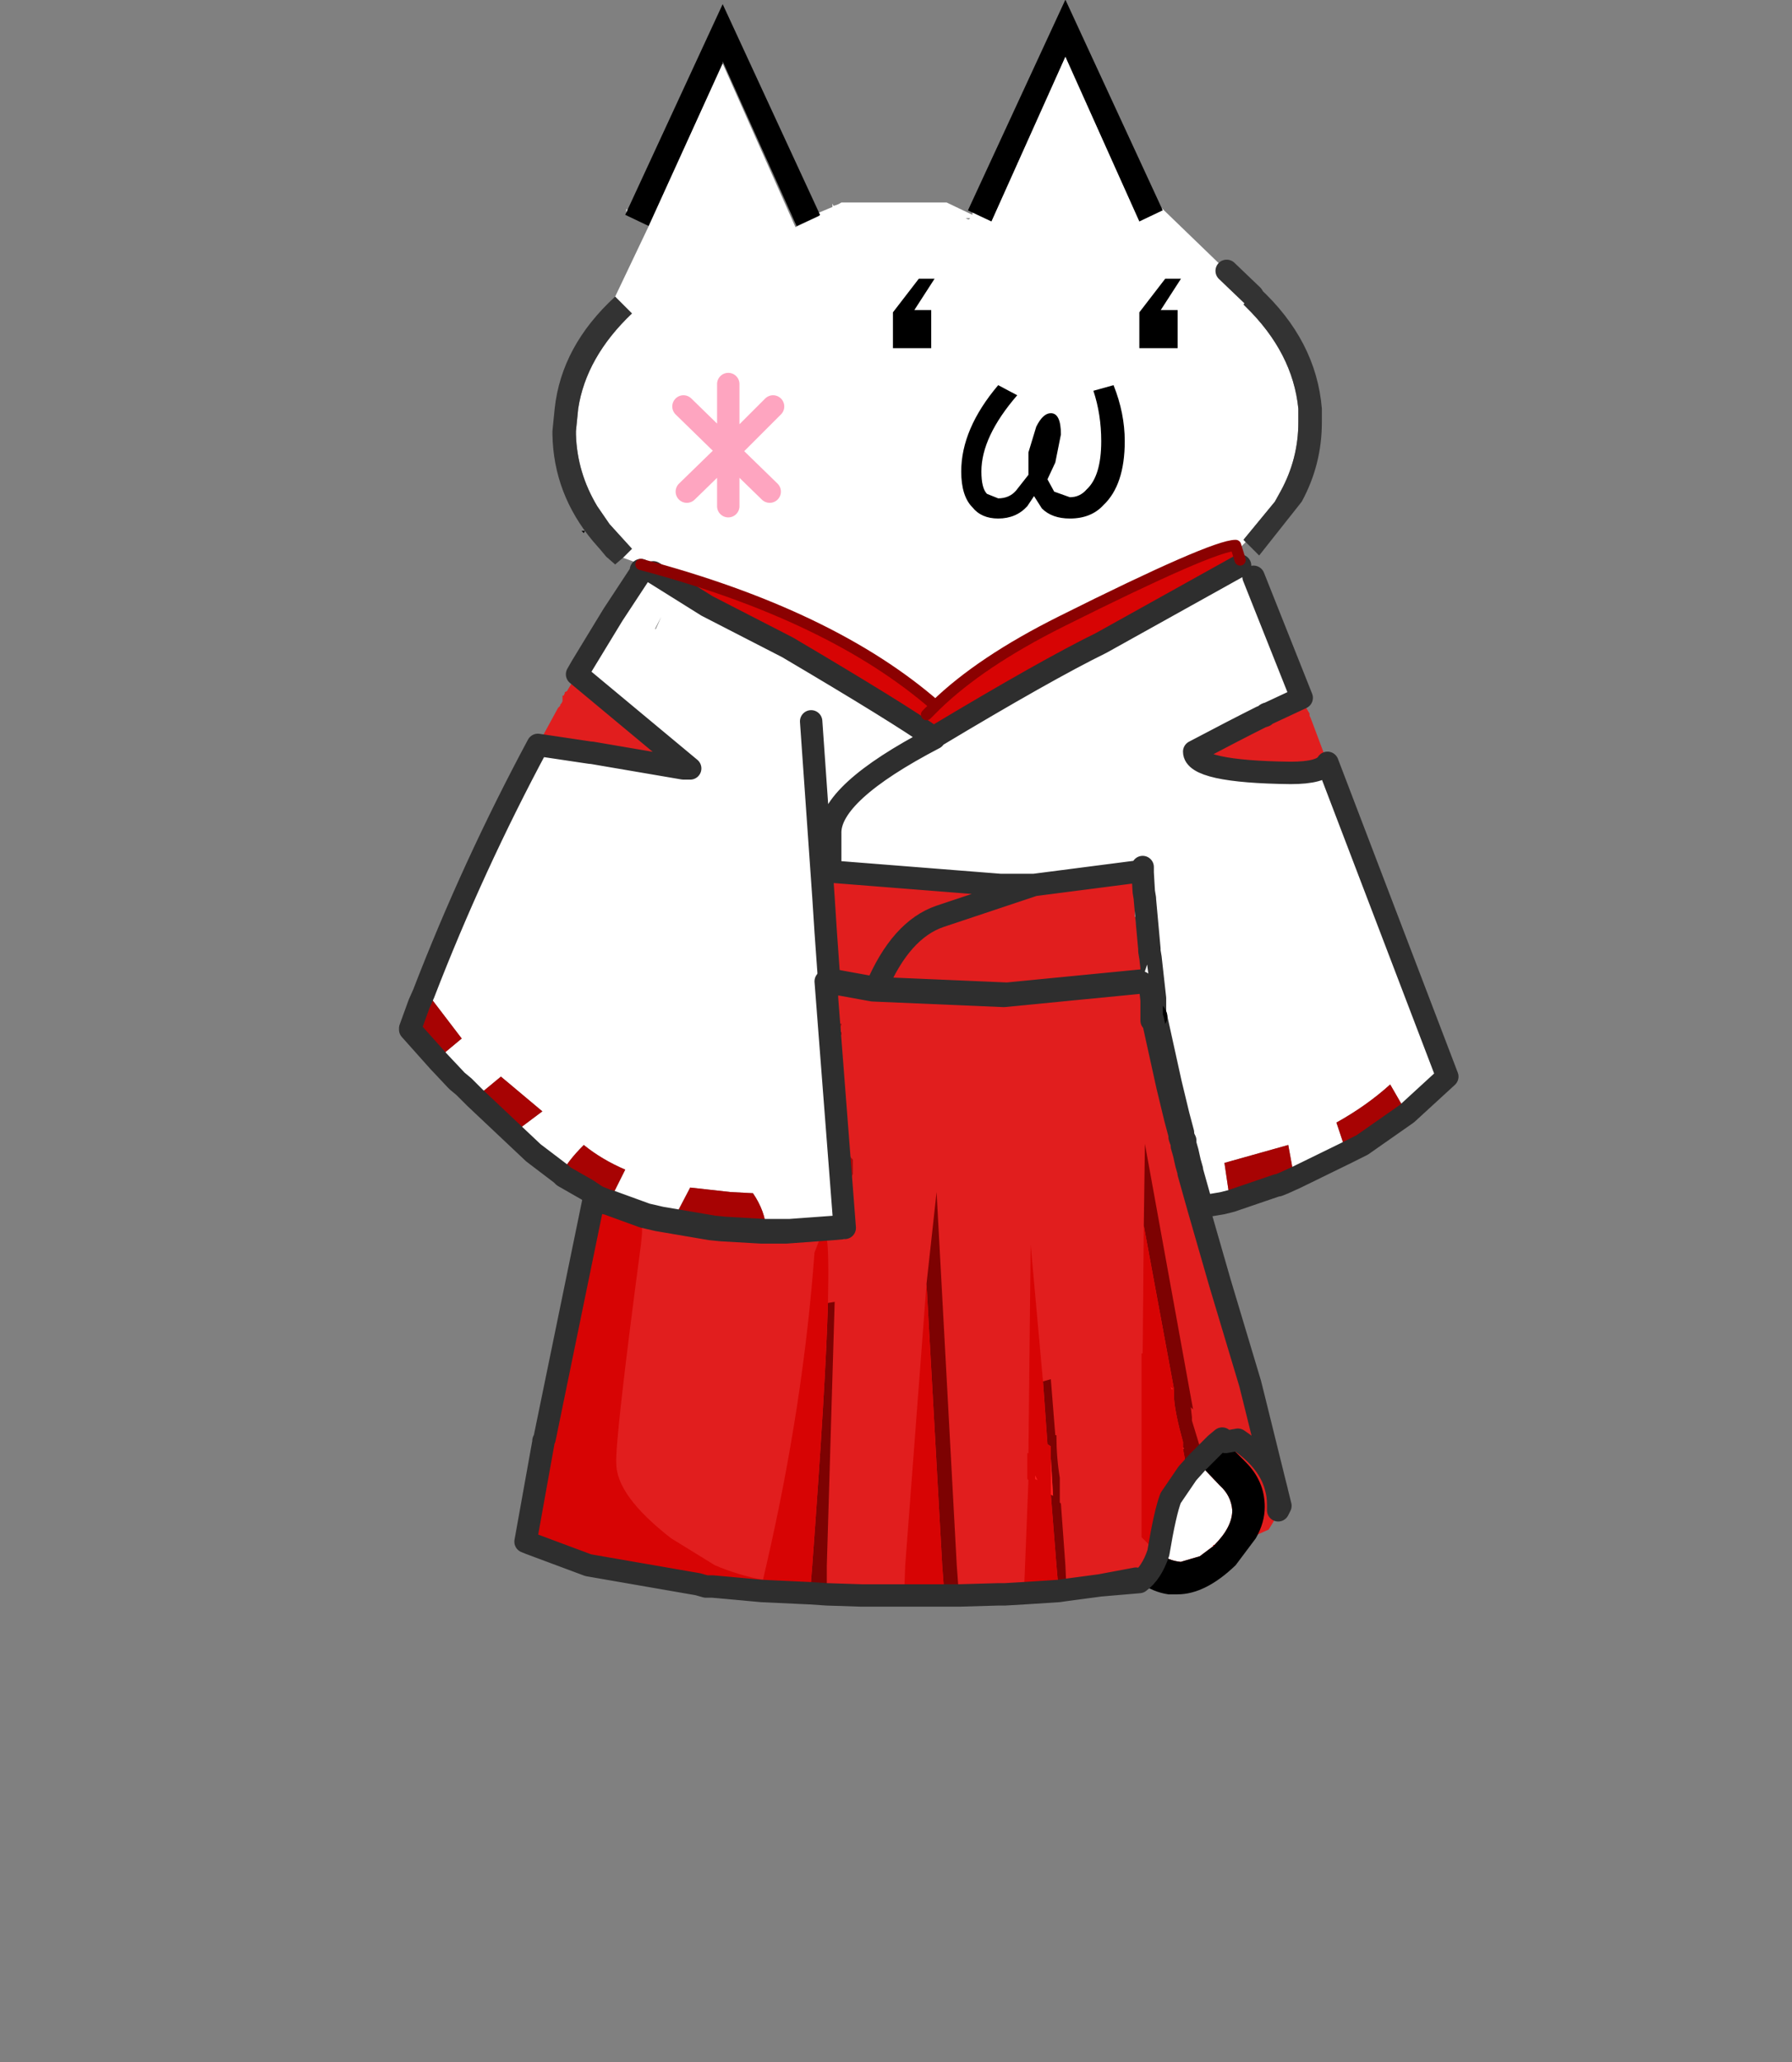 <svg xmlns="http://www.w3.org/2000/svg" xmlns:xlink="http://www.w3.org/1999/xlink" height="184" width="160"><rect width="100%" height="100%" fill="#808080" stroke="none"/><defs><g id="l" transform="translate(.5)"><use height="35.8" transform="translate(6.35)" width="34.35" xlink:href="#a"/><use height="31.7" transform="translate(-.5 23.7)" width="47.3" xlink:href="#b"/></g><g id="a"><use height="35.8" width="34.35" xlink:href="#c"/><use height="6.45" transform="translate(5.35 16.65)" width="5" xlink:href="#d"/><use height="5.95" transform="translate(18.25 17.2)" width="7.3" xlink:href="#e"/><use height="3.1" transform="translate(14.1 12.45)" width="15.65" xlink:href="#f"/></g><g id="c"><path d="M27.2 9.3l.05.1-1.05.5-3.3-7.35-3.3 7.35-.85-.4-.2-.1L22.9 0l4.3 9.3m-15.3.2l.05.1-.05.05-1 .45-3.3-7.35v.1L4.3 10.1l-1.05-.5L7.6.2l4.3 9.3" fill-rule="evenodd"/><path d="M18.75 9.5l.85.4 3.3-7.35 3.3 7.35 1.05-.5-.05-.1 2.9 2.8 1.15 1.1-.4.4.1.1q2.1 2.05 2.35 4.55v.6q0 1.65-.8 3.1l-.25.45-1.4 1.7.1.1-.3.3-3.25.9v3.4h-4.95l-7.2 7-7.85-7h-.15l-1.9-3.1-2.2-.8.4-.4-1-1.1-.55-.8q-.9-1.5-.95-3.2v-.15l.1-1q.35-2.3 2.4-4.25l-.75-.75 1.5-3.15 3.3-7.25 3.25 7.3 1.05-.5.05-.05-.05-.1.6-.25V9.1l.05.1q.2-.05.35-.15h4.7l1.15.55v-.1m11.35 2.6l1.15 1.1-1.15-1.1M18.55 9.8h.05l.05-.05h-.2l.1.05m-15.2-.45l-.05.15v-.15h.05" fill="#fff" fill-rule="evenodd"/><path d="M2.8 13.25l.75.75q-2.05 1.95-2.4 4.25l-.1 1v.15q.05 1.7.95 3.2l.55.8 1 1.1-.4.4-.35.3-.4-.35-.25-.3-.35-.4Q.05 22.05 0 19.4v-.15l.1-1q.3-2.8 2.7-5M30.95 24.2l-.1-.1 1.4-1.7.25-.45q.8-1.45.8-3.1v-.6q-.25-2.5-2.35-4.55l-.1-.1.4-.4.3-.35q2.55 2.35 2.8 5.4v.6q0 1.9-.9 3.55l-1.9 2.4-.6-.6" fill="#333" fill-rule="evenodd"/><path d="M31.25 13.2l-1.15-1.1" fill="none" stroke="#333" stroke-linecap="round" stroke-linejoin="round"/></g><g id="f" transform="translate(.8 -.15)"><use height="3.1" transform="matrix(1.005 0 0 1 -.804 .15)" width="4.65" xlink:href="#g"/><use height="3.1" transform="matrix(1.005 0 0 1 10.196 .15)" width="4.65" xlink:href="#g"/></g><g id="k"><path d="M40.95 10.35l5.35 14L44.5 26l-.75-1.3q-1.05.95-2.4 1.7l.45 1.35-2.25 1.1-.15-.35-.2-1.1-2.85.8.2 1.35.1.35-.4.1-.3.05-.6.1-.45-1.6v-.05l-.1-.35-.1-.45-.1-.35v-.15l-.05-.1-.05-.15v-.1l-.2-.75-.35-1.45-.65-2.95-.05.05.05-.1v-.05l.05-.05v-.9l-.05-.1v-.1l-.05-.05h-.05l-.1-.1h-.05l-.35-.05.1-.2V20l.15-.3v-.15l.1-.5-.05-.3v-.1.1l-.5-.55-.05-.45v-.15l-.05-.1v-.2l-.05-.1v-.6l.15-.2.25-.3.05-.1v-.6l-.1-.1V15v.25l-.1-.1-.15-.1.05.15-4.65.6h-1.5l-7.6-.6v-1.7q-.05-1.8 4.65-4.25-4.7 2.45-4.65 4.25v1.7l-.25-.05.05.05.2.25.1.25h-.1v.15l-.05.05v.05l-.05.05-.2.35-.1.65.2.9.15 2.1.85 11v.5h-.5l-.3-.05h-.3l-.2-.05-3.55-.05-.65-.25 1.75.1h.1q-.05-.85-.6-1.65h-.05l-.95-.05-1.8-.2-.55 1.05-.65-.05-.1.35-.65-.15-1.65-.6.7-1.4q-1.05-.45-1.85-1.1-.75.75-1 1.3l-1.25-.95.15-.25-.1-.05-.85-.65 1.2-.9-1.55-1.3-.3-.25-1.15.95-.5-.5-.3-.25-.05-.05-.8-.85.15-.25.9-.75-1.45-1.9-.25-.1q2.2-5.7 5.1-11.1l2.35.35h.05l4.1.7h.3L7.45 6.4l.2-.35 1.4-2.3 1.25-1.9v-.1.1h.55l2.4 1.5 3.6 1.85q5 2.95 6.55 4.05V9.2q5-3 7.45-4.2l6.2-3.45v.25l.25.1.35.1v.05l2.15 5.4-1.5.7q-.1 0-.15.1L38 8.3q-1.2.6-3 1.55 0 .9 4.3.95 1.4 0 1.65-.45m-3.9-8.55l.05.05-.05-.05M32.8 16.45v-.05l-.05-.3.05.3v.05l.2 2.2v-1.5l-.2-.7m.4 3.95l-.15-1.35.15 1.35m.1 1.3v-.05.05M10.95 4.4l.25-.55-.25.5v.05M7.9 10.7h-.05.05m.15-.45v.15-.15M17.9 8.5l.55 7.85-.55-7.85M19.55 31l-.55.05-2.05.15H15.9h1.05l2.05-.15.55-.05" fill="#fff" fill-rule="evenodd" transform="translate(.5)"/><path d="M44.5 26l-2 1.4-.2.1-.2.1-.3.15-.45-1.35q1.35-.75 2.4-1.7l.75 1.3m-4.95 2.85l-.55.25-.25.1h-.05l-2.05.7-.1-.35-.2-1.35 2.85-.8.2 1.1.15.35M8.9 29.9h-.05l-.5-.2-.45-.3-1.05-.6-.1-.1q.25-.55 1-1.3.8.65 1.85 1.1l-.7 1.4m-7.65-6.25L0 22.25v-.05l.4-1.1.2-.45.25.1 1.45 1.9-.9.75-.15.25M2.9 25.3l1.15-.95.3.25 1.55 1.3-1.2.9-1.8-1.5m9.05 5.05l.55-1.05 1.8.2.95.05h.05q.55.8.6 1.65h-.1l-1.75-.1-.45-.15-.4-.1-.7-.15v-.05l-.05-.05v-.05h-.05v-.05l-.1-.05-.25-.1h-.1" fill="#a70303" fill-rule="evenodd" transform="translate(.5)"/><path d="M10.85 1.85h.2l-.15-.1-.2-.1-.3-.1-.1-.05q8.5 2.25 13.15 6.3 2-1.95 5.6-3.75 6.8-3.4 7.8-3.4l.2.65v.25L30.85 5Q28.4 6.2 23.4 9.2v.05q-1.55-1.1-6.55-4.05l-3.6-1.85-2.4-1.5m12.2 6.35l.4-.4-.4.4m9.9 22.8h-.05v-.1l.05.1" fill="#d70404" fill-rule="evenodd" transform="translate(.5)"/><path d="M37.3 1.9l.15-.05.1.05.1.1-.35-.1m-4.6 13.35V15v.3-.05m.1 1.2l.2.7v1.5l-.2-2.2M10.95 4.4v-.05l.25-.5-.25.55m-2.9 5.85v.15-.15" fill="#6a6a6a" fill-rule="evenodd" transform="translate(.5)"/><path d="M32.8 20.05l-6.15.6-5.85-.25-1.65-.3-.05-.4-.05-.65q-.2-.4-.05-.65l-.2-.15-.35-1.9.2-.35.05-.05v-.05l.05-.05v-.15h.1l-.1-.25-.2-.25-.05-.05.25.05 7.6.6h1.5l4.65-.6-.05-.15.15.1.1.1.05.85-.25.3-.15.2v.6l.05.1v.2l.05.1v.15l.05.45.5.55.05.3-.1.5v.15l-.15.3v.05M5.7 9.55l.9-1.65.1-.1v-.05l.05-.05.05-.1v-.25h.05l.05-.1V7.2l.1-.05.45-.75 5.05 4.2h-.3l-4.1-.7h-.05L5.7 9.55m34.1-2.1l.2.45.15.25v.1l.05.1.75 2q-.25.45-1.65.45-4.3-.05-4.3-.95 1.8-.95 3-1.55l.15-.05q.05-.1.15-.1l1.5-.7m-19 12.95q1.1-2.6 2.85-3.2l4.2-1.4-4.2 1.4q-1.75.6-2.85 3.2" fill="#e11e1e" fill-rule="evenodd" transform="translate(.5)"/><path d="M32.7 15.3l.1.1v.6l-.05.1-.05-.85v.05m-14.15 2.6l-.2-.9.1-.65.1 1.55" fill="#df0202" fill-rule="evenodd" transform="translate(.5)"/><path d="M33.25 21.75v-.9l-.05-.45h.05l.05.05v.1l.05.1v.9l-.05.05v.05l-.05-.1.05.1-.05.1" fill="#333" fill-rule="evenodd" transform="translate(.5)"/><path d="M7.75.1l-.1-.1h.15l-.05.1" fill-rule="evenodd" transform="translate(.5)"/><path d="M19.15 20.1l-.45-.1-.15-2.1-.1-1.55.35 1.9.2.15q-.15.25.05.65l.05.65.05.4" fill="#b40303" fill-rule="evenodd" transform="translate(.5)"/><path d="M40.95 10.35l5.35 14L44.5 26l-2 1.4-.2.1-.2.1-.3.15-2.25 1.1-.55.25-.25.1h-.05l-2.05.7-.4.1-.3.05-.6.1-.45-1.6v-.05l-.1-.35-.1-.45-.1-.35v-.15l-.05-.1-.05-.15v-.1l-.2-.75-.35-1.45-.65-2.95m-.05.05v-.9l-.05-.45m-.4-.35l-6.15.6-5.85-.25-1.65-.3-.45-.1.85 11m-5.5.1l-.5-.05-2.35-.4-.65-.15-1.65-.6h-.05l-.5-.2-.45-.3-1.05-.6-.1-.1-1.25-.95-2.6-2.45-.5-.5-.3-.25m-.05-.05l-.8-.85L0 22.25m0-.05l.4-1.1.2-.45q2.2-5.7 5.1-11.1M7.45 6.4l.2-.35 1.4-2.3 1.25-1.9m0-.1v.1m27.35.2l2.15 5.4m1.15 2.9q-.25.45-1.65.45-4.3-.05-4.3-.95 1.8-.95 3-1.55l.15-.05q.05-.1.15-.1l1.5-.7m-2.75-5.9L30.85 5Q28.4 6.2 23.4 9.2v.05q-4.7 2.45-4.65 4.25v1.7l7.6.6h1.5l4.65-.6m.2.05V15m.05 1.1l.05.3v.05l.2 2.2v.1l.05.3.15 1.35m-5.35-4.6l-4.2 1.4q-1.75.6-2.85 3.2m11.9-5.15l.05.85M23.4 9.25q-1.55-1.1-6.55-4.05l-3.6-1.85-2.4-1.5M7.45 6.4l5.05 4.2h-.3l-4.1-.7h-.05L5.7 9.55m12.8 5.6l.25.05m-.3 1.15L17.9 8.5m.55 7.85l.1 1.55.15 2.1m-4.65 11.1l1.75.1h1.15l2.05-.15.55-.05" fill="none" stroke="#2e2e2e" stroke-linecap="round" stroke-linejoin="round" transform="translate(.5)"/><path d="M10.8 1.5q8.5 2.25 13.15 6.3 2-1.95 5.6-3.75 6.8-3.4 7.8-3.4l.2.65m-13.6 6.5l-.4.4" fill="none" stroke="#8b0101" stroke-linecap="round" stroke-linejoin="round" stroke-width=".5"/><path d="M33.3 21.65v.05m0-.05l-.05-.1" fill="none" stroke="#000" stroke-linecap="round" stroke-linejoin="round" transform="translate(.5)"/></g><g id="m"><path d="M11.45-26.3h.05l.05.05v.1l.05.1v.9l-.05.05v.05l-.05.1v-.9l-.05-.45m.1 1.25l-.05-.1.05.1" fill="#333" fill-rule="evenodd" transform="translate(16.95 27.45)"/><path d="M11.55-25.05v.05l-.05.05.05-.1M-7.7-15.6l1.75.1h1.15l2.05-.15.55-.05v.5h-.5l-.3-.05h-.3l-.2-.05-3.55-.05-.65-.25m18.75-11.05v-.05l.15-.3v-.15l.1-.3.15 1.15-.1-.1h-.05l-.35-.05.1-.2m2.05 21.9l.45-.5 1 1.05q.5.45.55 1.1 0 .75-.8 1.55h-.05v.05l-.6.45-.85.25q-.55-.05-1-.4.3-1.8.55-2.45l.75-1.1" fill="#fff" fill-rule="evenodd" transform="translate(16.95 27.45)"/><path d="M11.55-25l.65 2.95.35 1.45.2.75v.1l.05.15.05.1v.15l.1.35.1.45.1.35v.05l.45 1.6.95 3.3 1.35 4.5.15.6 1.2 4.85-.1.2v-.25q0-1.7-1.8-2.9l-.55.1-.15-.15-.3.25-.8.8-.15-.1v-.35l.25.2v-.45L13.3-7.1v-.15l-.05-.45.1.1-2.15-11.85-.05 3.65-.05 5.7h-.05v8.2l.6.6.15.1q-.3.9-.85 1.3l-.15-.15-1.6.3-1.5.2-.05-1.1-.2-2.75-.05-.05v-1.1q-.15-.9-.15-1.9H7.2L7-8.95l-.35.1-.55-6.1-.1 9.3h-.05v1.15l.05.05-.15 3.8L5.8.6l-.85.05h-.3L2.9.7 2.8-.65 1.9-17.3l-.45 4.1L.5-.65.45.7h-1.9L-3 .65v-1.3l.35-11.75-.3.05q.05-2.3-.05-2.85v-.05l.3.05h.5v-.5l.1-1.3v-.15l.05-.25v-.05l.05-.1v-.05l.05-.05v-.2l.1-.25v-.65l-.1-.1-.25-1.2-.05-1.6V-22l-.15-.7-.15-.55.2-.55-.05-.1v-.35l.05-.1v-.05l-.05-.1v-.15l.05-.15q-.25 0-.35-.15l-.05-.15v-.35l.05-.05.1-.2v-.1l.05-.15V-26h.05v-.2l.1-.05-.2-.35 1.65.3 5.85.25 6.15-.6-.1.2.35.05h.05l.1.1.05.45v.9l.05-.05m-22.75 8.8l.65.15 2.35.4.5.05.65.25 3.55.05.2.05-.25.65Q-4.05-7.8-5.7-.65l-.15.65Q-6.95-.2-8-.65l-1.95-1.2q-2.45-1.9-2.45-3.35-.05-1.1 1.1-9.75l.05-.5v-.45l.05-.3" fill="#e11e1e" fill-rule="evenodd" transform="translate(16.95 27.45)"/><path d="M7.7.45L7.35.5l-.1-1.15L7-3.8l.1.05L7-5.4v-.55l-.15-.1-.2-2.8.35-.1.2 2.5h.05q0 1 .15 1.9v1.1l.05.05.2 2.75.05 1.1M2.9.7h-.65l-.1-1.35-.7-12.55.45-4.1.9 16.65L2.9.7M-3 .65L-3.75.6l.1-1.25q.6-8.1.7-11.7l.3-.05L-3-.65v1.3M11.15-15.8l.05-3.65L13.35-7.6l-.1-.1.05.45v.15l.35 1.15v.45l-.25-.2v.35l.15.1-.45.5-.2-1.1h.05l-.05-.05v-.25q-.35-1.25-.4-1.95v-.4l-1.35-7.3" fill="#7d0202" fill-rule="evenodd" transform="translate(16.95 27.45)"/><path d="M7.35.5L5.8.6l.05-1.25.15-3.8-.05-.05v-1.15H6l.1-9.3.55 6.1.2 2.8.15.1v2.15l.25 3.15.1 1.15m-5.1.2H.45L.5-.65l.95-12.55.7 12.55.1 1.35m-6-.1L-5.9.5-7 .4-8.1.3h-.3l-.35-.1-4.9-.85-2.55-.95-.25-.1.8-4.45v-.05l.05-.1 2.2-10.7.5.2h.05l1.65.6-.05.3v.45l-.05.5q-1.15 8.65-1.1 9.75 0 1.45 2.45 3.35L-8-.65q1.05.45 2.15.65l.15-.65Q-4.05-7.8-3.55-14.6l.25-.65h.3v.05q.1.55.05 2.85-.1 3.6-.7 11.7L-3.75.6m14.9-16.4l1.35 7.3v.4q.05.7.4 1.95v.3l.2 1.1-.75 1.1Q12.1-3 11.8-1.2l-.15-.1-.6-.6v-8.2h.05l.05-5.7M6.3-4.65v.15l.1.05-.1-.2m6.1-3.85h.05l-.1-.1.05.1" fill="#d70404" fill-rule="evenodd" transform="translate(16.95 27.45)"/><path d="M12.9-5.9l.05.05h-.05v-.05M7-5.4l.1 1.65L7-3.8v-1.6m-.7.75l.1.2-.1-.05v-.15m6.1-3.85l-.05-.1.1.1h-.05m1.85 7v-.05h.05l-.05.05" fill="#fc1f1f" fill-rule="evenodd" transform="translate(16.95 27.45)"/><path d="M14.8-6.15l.9.9q.85.85.85 2 0 .7-.4 1.4l-.9 1.2Q13.9.65 12.65.65h-.4q-.7-.1-1.3-.55.55-.4.85-1.3.45.35 1 .4l.85-.25.6-.45.05-.05q.8-.8.8-1.55-.05-.65-.55-1.1l-1-1.05.8-.8.3-.25.15.15" fill-rule="evenodd" transform="translate(16.95 27.45)"/><path d="M-2.2-15.7l-.85-11 .45.1.2.35-.1.05v.2h-.05v.05l-.05.15v.1l-.1.2-.05.05v.35l.05.15q.1.15.35.15l-.05.15v.15l.05.1v.05l-.05.1v.35l.05.1-.2.55.15.55.15.7v.35l.05 1.6.25 1.2.1.1v.65l-.1.25v.2l-.05.05v.05l-.05.1v.05l-.05.25v.15l-.1 1.3" fill="#b40303" fill-rule="evenodd" transform="translate(16.95 27.45)"/><path d="M11.55-25.05v.05m-.05-.15l.05.1" fill="none" stroke="#000" stroke-linecap="round" stroke-linejoin="round" transform="translate(16.95 27.45)"/><path d="M11.55-25l.65 2.95.35 1.45.2.75v.1l.05.15.05.1v.15l.1.35.1.45.1.35v.05l.45 1.6.95 3.3 1.35 4.5.15.6 1.2 4.85-.1.2v-.25q0-1.7-1.8-2.9l-.55.1M10.95.1L9.2.25l-1.5.2-.35.05L5.8.6l-.85.05h-.3L2.9.7h-4.35L-3 .65-3.75.6-5.9.5-7 .4-8.1.3h-.3l-.35-.1-4.9-.85-2.55-.95-.25-.1.8-4.45v-.05l.05-.1 2.2-10.7.5.2h.05l1.65.6.65.15 2.35.4.5.05 1.75.1h1.15l2.05-.15.55-.05-.85-11 .45.1 1.65.3 5.85.25 6.15-.6m.45 1.7v-.9l-.05-.45M13.1-4.75l.45-.5.8-.8.3-.25M11.8-1.2q-.3.9-.85 1.3m-.15-.15l-1.6.3m3.9-5l-.75 1.1Q12.1-3 11.8-1.2" fill="none" stroke="#2e2e2e" stroke-linecap="round" stroke-linejoin="round" transform="translate(16.95 27.45)"/></g><use height="6.45" width="5" xlink:href="#h" id="d"/><use height="6.45" width="5" xlink:href="#i" id="h"/><use height="3.1" transform="translate(1.1)" width="1.85" xlink:href="#j" id="g"/><use height="31.7" width="47.3" xlink:href="#k" id="b"/><path d="M2-1.7l-2 2 1.85 1.8M0 .3V.25v2.5M0 .3l-1.85 1.8M-2-1.7L0 .25V-2.7" fill="none" stroke="#fea5c0" stroke-linecap="round" stroke-linejoin="round" transform="translate(2.5 3.2)" id="i"/><path d="M25.05 17.2q.5 1.25.5 2.5 0 1.95-.95 2.85-.55.6-1.5.6-.8 0-1.25-.45l-.35-.55-.3.45q-.5.55-1.3.55-.75 0-1.15-.5-.5-.5-.5-1.6 0-1.9 1.65-3.85l.85.45q-1.6 1.85-1.6 3.4 0 .75.25 1l.5.2q.5 0 .8-.35l.55-.7v-1l.35-1.15q.3-.6.65-.6.45 0 .45.95l-.25 1.25-.35.75.3.55.7.25q.45 0 .75-.35.65-.6.65-2.15 0-1.2-.35-2.25l.9-.25" fill-rule="evenodd" transform="translate(-18.25 -17.2)" id="e"/><path d="M1.45.15h.7l-.9 1.4H2v1.7H.3v-1.6L1.45.15" fill-rule="evenodd" transform="translate(-.3 -.15)" id="j"/></defs><path d="M56.422 107.78l-5.332 30.469 17.072 2.763 16.135 1.044 11.231-.205 10.615-2.198 7.133-3.164 1.375-2.286-10.876-40.87-.511-5.357-29.284-.184 1.682 21.414-8.876.593z" fill="#e11e1e" fill-rule="evenodd"/><g transform="matrix(2 0 0 2 79.824 140.97)"><use height="55.4" transform="translate(-22.1 -70.5)" width="47.3" xlink:href="#l"/><use height="28.65" transform="translate(-16.95 -27.45)" width="34.7" xlink:href="#m"/></g></svg>